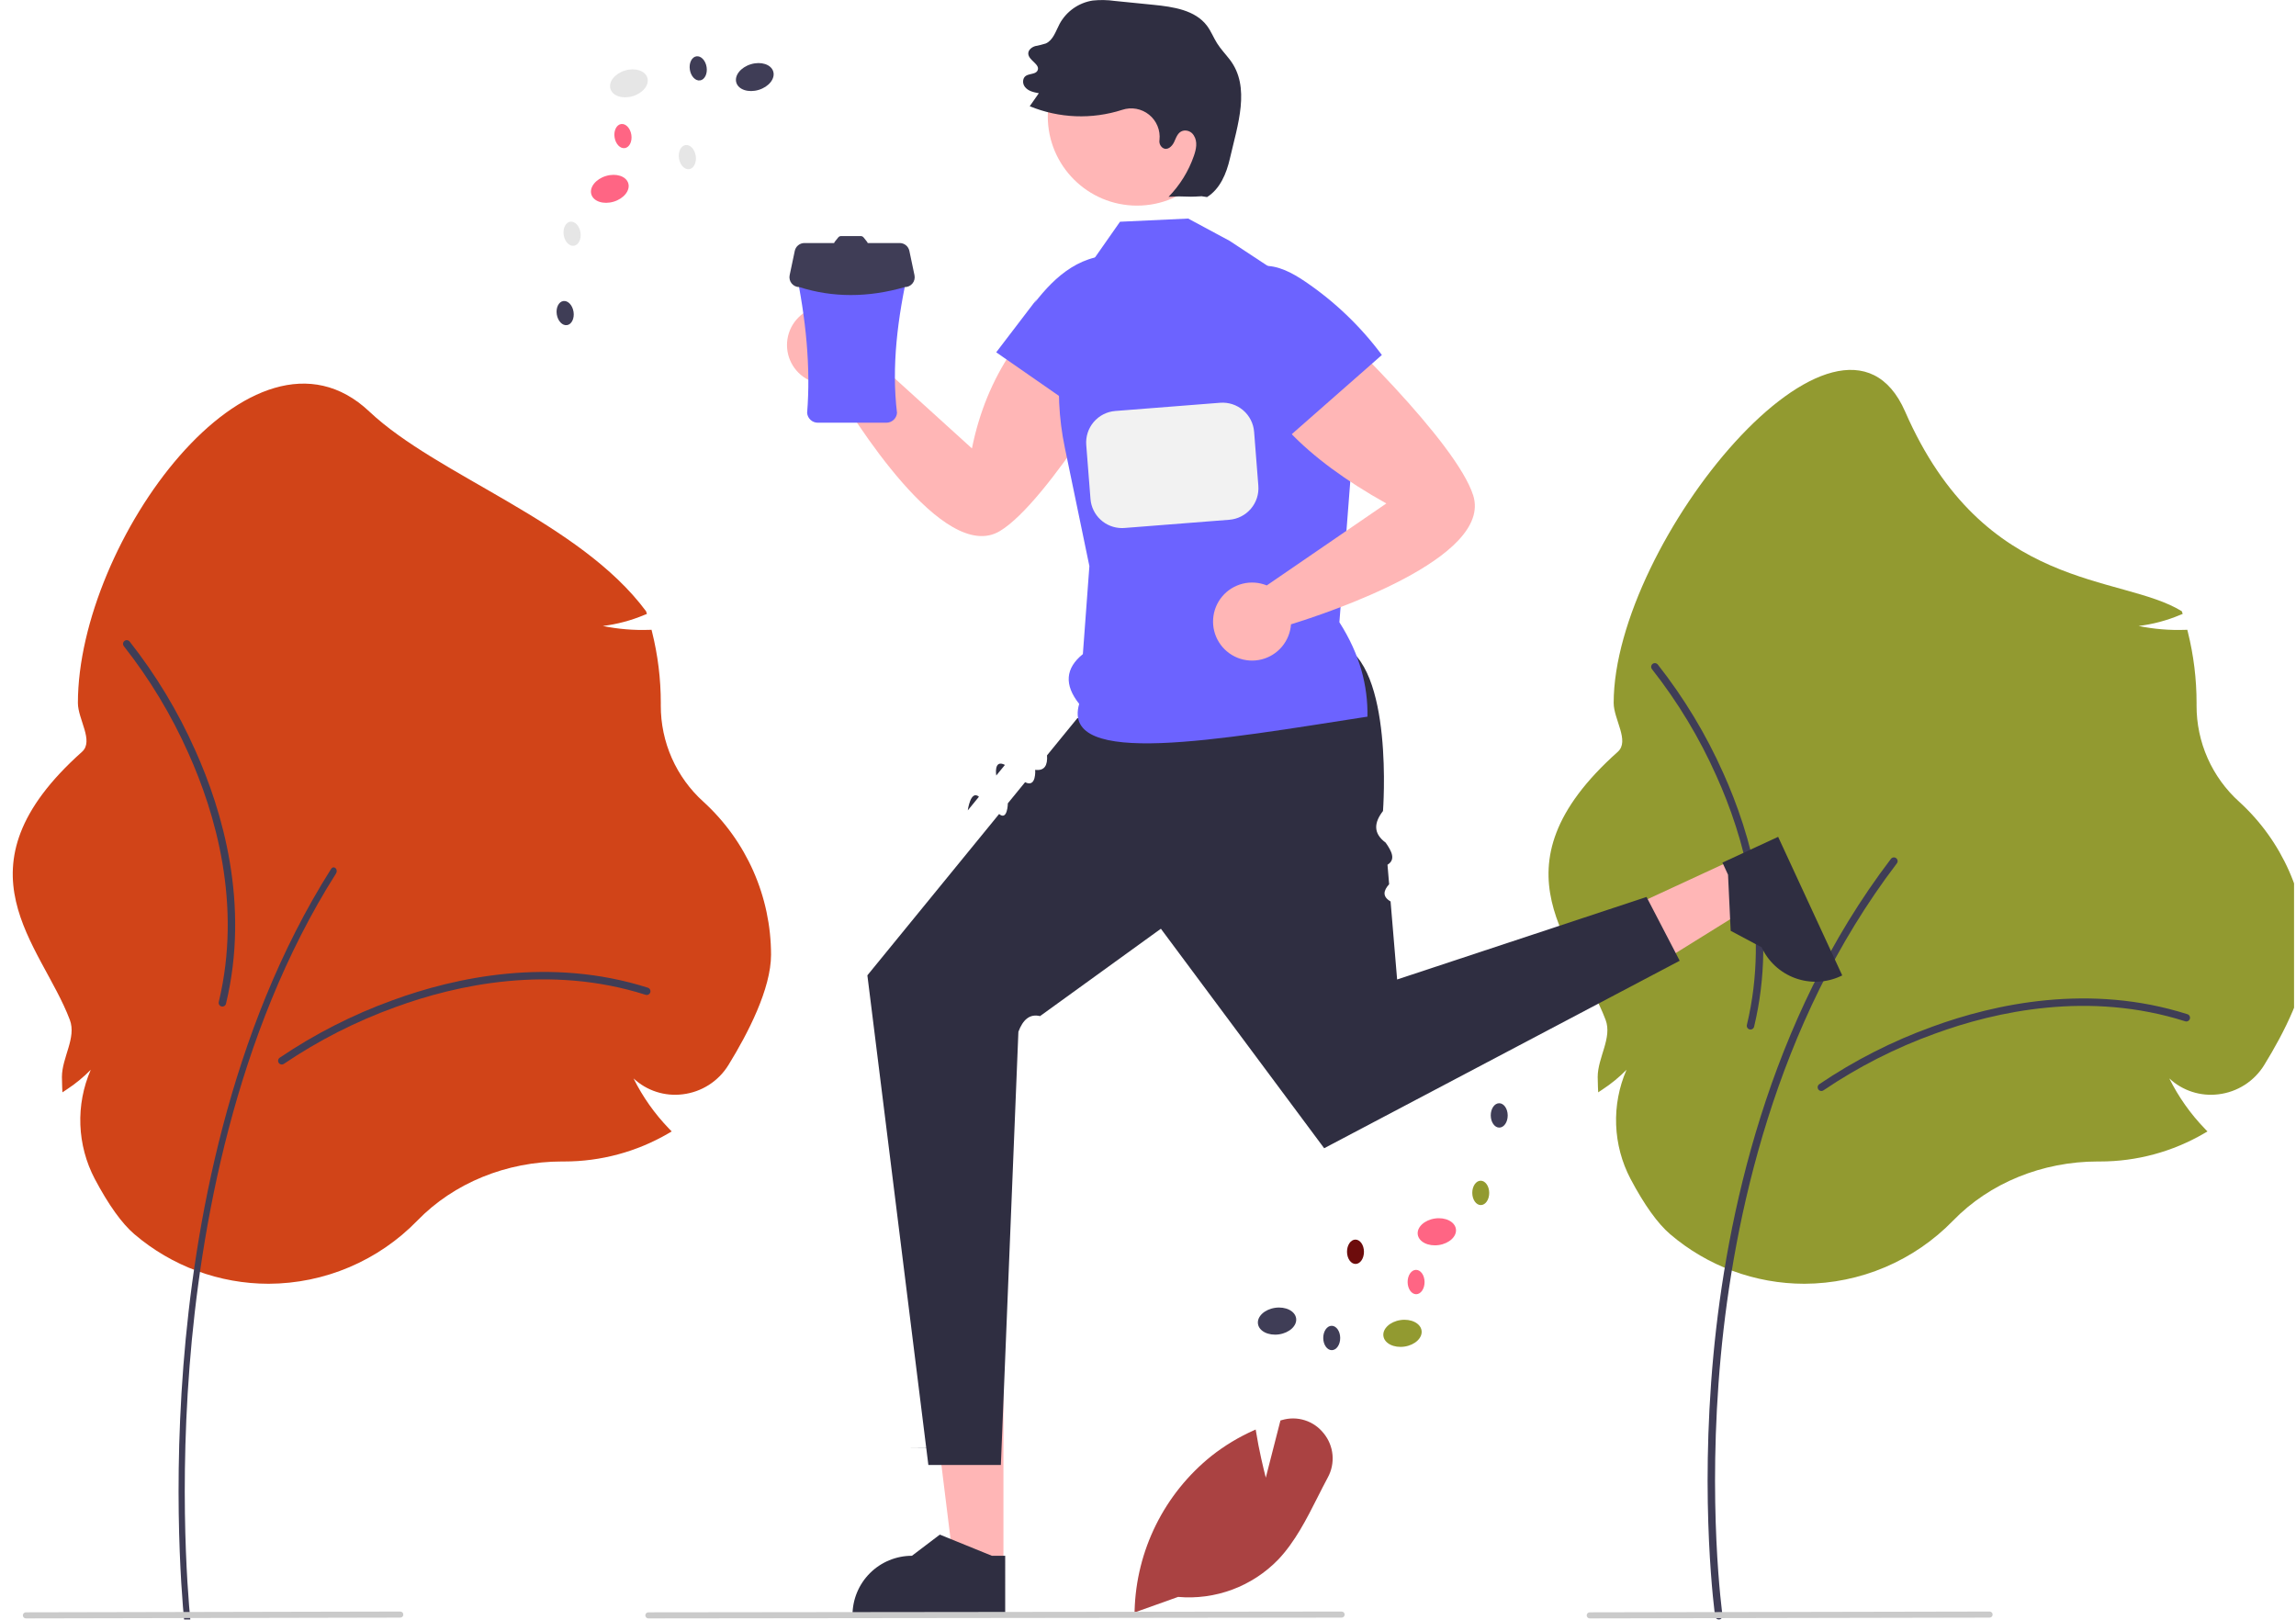 <svg width="900" height="635" viewBox="0 0 900 635" fill="none" xmlns="http://www.w3.org/2000/svg">
<g id="undraw_jogging_re_k28i 1" clip-path="url(#clip0_27_2)">
<g id="trees">
<path id="right" d="M707.334 503.236C688.017 503.236 669.335 496.337 654.653 483.783C649.756 479.59 644.538 472.302 639.144 462.122C635.702 455.565 633.774 448.319 633.502 440.918C633.23 433.517 634.621 426.149 637.573 419.357C634.728 422.251 631.581 424.832 628.186 427.056L626.47 428.198L626.371 426.14C626.306 424.802 626.273 423.468 626.273 422.176C626.273 414.56 632.033 406.832 629.376 399.793C618.18 370.124 582.668 340.638 634.136 294.721C638.897 290.474 632.537 281.981 632.537 275.555C632.537 212.573 721.552 103.612 746.78 161.333C777.893 232.518 831.497 224.904 855.244 239.608L855.588 240.648L854.573 241.058C849.376 243.243 843.902 244.699 838.307 245.385C844.272 246.601 850.36 247.111 856.445 246.904L857.388 246.871L857.618 247.788C859.882 256.87 861.025 266.195 861.024 275.554L861.02 276.566C860.999 283.675 862.476 290.709 865.356 297.209C868.235 303.709 872.453 309.529 877.732 314.289C886.072 321.893 892.736 331.151 897.3 341.473C901.863 351.795 904.226 362.954 904.238 374.24C904.238 387.592 895.163 405.119 887.551 417.471C885.621 420.617 883.004 423.286 879.896 425.277C876.788 427.267 873.27 428.528 869.605 428.965C866.134 429.403 862.609 429.073 859.279 427.997C855.95 426.921 852.898 425.127 850.338 422.741C853.942 429.986 858.637 436.635 864.261 442.453L865.3 443.523L864.01 444.274C851.616 451.501 837.525 455.307 823.178 455.301L822.338 455.299C800.556 455.299 779.881 463.737 765.614 478.451C758.039 486.255 748.982 492.466 738.974 496.723C728.966 500.979 718.209 503.193 707.334 503.236Z" fill="#929A30"/>
<path id="left" d="M105.334 503.236C86.017 503.236 67.335 496.337 52.654 483.783C47.756 479.59 42.538 472.302 37.144 462.122C33.702 455.565 31.774 448.319 31.502 440.918C31.23 433.517 32.621 426.149 35.573 419.357C32.728 422.251 29.581 424.832 26.186 427.056L24.47 428.198L24.371 426.14C24.306 424.802 24.273 423.468 24.273 422.176C24.273 414.56 30.033 406.832 27.377 399.793C16.18 370.124 -19.332 340.638 32.136 294.721C36.897 290.474 30.537 281.981 30.537 275.555C30.537 212.573 98.969 118.095 144.78 161.333C171.521 186.572 227.232 204.502 253.244 239.607L253.588 240.648L252.573 241.058C247.376 243.243 241.902 244.698 236.307 245.385C242.272 246.601 248.36 247.111 254.445 246.904L255.388 246.871L255.618 247.788C257.882 256.87 259.025 266.195 259.024 275.554L259.02 276.566C258.999 283.675 260.476 290.709 263.356 297.209C266.235 303.709 270.453 309.529 275.732 314.289C284.072 321.893 290.736 331.151 295.3 341.473C299.863 351.795 302.226 362.954 302.238 374.24C302.238 387.592 293.163 405.119 285.551 417.471C283.621 420.617 281.004 423.286 277.896 425.277C274.788 427.267 271.27 428.528 267.605 428.965C264.134 429.403 260.609 429.073 257.279 427.997C253.95 426.922 250.898 425.127 248.338 422.741C251.942 429.986 256.637 436.635 262.261 442.453L263.3 443.523L262.01 444.275C249.616 451.502 235.525 455.307 221.178 455.301L220.338 455.299C198.556 455.299 177.881 463.738 163.614 478.451C156.039 486.255 146.982 492.467 136.974 496.723C126.966 500.979 116.209 503.193 105.334 503.236Z" fill="#D14418"/>
</g>
<path id="Vector" d="M673.749 634.838C673.398 634.838 673.06 634.711 672.795 634.481C672.53 634.251 672.357 633.933 672.308 633.586C672.246 633.15 666.179 589.399 671.628 531.25C676.659 477.549 692.818 400.2 741.222 336.675C741.338 336.523 741.483 336.395 741.648 336.298C741.814 336.201 741.997 336.138 742.187 336.113C742.377 336.087 742.57 336.099 742.755 336.148C742.94 336.197 743.114 336.282 743.267 336.398C743.419 336.514 743.547 336.659 743.643 336.825C743.74 336.99 743.802 337.173 743.828 337.363C743.853 337.553 743.841 337.746 743.792 337.931C743.743 338.117 743.658 338.29 743.541 338.442C695.555 401.419 679.527 478.2 674.531 531.522C669.114 589.332 675.133 632.743 675.194 633.175C675.224 633.382 675.208 633.592 675.149 633.793C675.09 633.993 674.988 634.178 674.851 634.336C674.714 634.494 674.545 634.62 674.355 634.707C674.165 634.793 673.958 634.838 673.749 634.838H673.749Z" fill="#3F3D56"/>
<path id="Vector_2" d="M713.946 427.673C713.638 427.673 713.338 427.576 713.089 427.395C712.84 427.215 712.654 426.959 712.559 426.667C712.464 426.374 712.464 426.058 712.559 425.765C712.654 425.473 712.839 425.217 713.088 425.036C726.88 415.7 741.78 408.116 757.444 402.457C781.916 393.497 819.13 385.375 857.44 397.568C857.623 397.626 857.792 397.719 857.938 397.843C858.085 397.966 858.205 398.117 858.293 398.287C858.381 398.457 858.435 398.643 858.451 398.834C858.467 399.024 858.445 399.216 858.387 399.399C858.329 399.581 858.236 399.75 858.112 399.897C857.989 400.043 857.838 400.164 857.668 400.252C857.498 400.339 857.312 400.393 857.122 400.409C856.931 400.425 856.739 400.404 856.556 400.346C819.031 388.403 782.492 396.391 758.447 405.195C743.034 410.757 728.374 418.214 714.802 427.395C714.554 427.576 714.254 427.673 713.946 427.673Z" fill="#3F3D56"/>
<path id="Vector_3" d="M647.226 261.498C647.203 261.19 647.279 260.884 647.441 260.623C647.604 260.361 647.845 260.157 648.13 260.041C648.415 259.925 648.73 259.902 649.029 259.976C649.328 260.05 649.596 260.216 649.794 260.452C660.099 273.536 668.737 287.851 675.51 303.067C686.208 326.83 696.989 363.362 687.587 402.451C687.542 402.637 687.461 402.813 687.349 402.968C687.236 403.123 687.094 403.254 686.931 403.354C686.768 403.454 686.586 403.521 686.397 403.551C686.208 403.581 686.015 403.573 685.829 403.529C685.642 403.484 685.467 403.403 685.312 403.29C685.157 403.177 685.026 403.035 684.926 402.872C684.826 402.709 684.759 402.527 684.73 402.338C684.7 402.149 684.708 401.955 684.753 401.769C693.961 363.481 683.363 327.612 672.851 304.264C666.193 289.292 657.7 275.206 647.565 262.331C647.367 262.096 647.248 261.804 647.226 261.498Z" fill="#3F3D56"/>
<path id="Vector_4" d="M73.655 639C73.363 639 73.081 638.873 72.86 638.642C72.64 638.412 72.496 638.094 72.455 637.747C72.403 637.311 67.354 593.521 71.889 535.322C76.077 481.574 89.528 404.157 129.82 340.576C129.917 340.424 130.037 340.295 130.175 340.199C130.313 340.102 130.465 340.039 130.623 340.013C130.781 339.987 130.942 339.999 131.096 340.048C131.25 340.097 131.395 340.182 131.522 340.299C131.649 340.415 131.755 340.56 131.836 340.726C131.916 340.892 131.968 341.075 131.989 341.265C132.01 341.455 132 341.648 131.959 341.833C131.918 342.019 131.848 342.193 131.751 342.345C91.806 405.377 78.464 482.225 74.305 535.594C69.796 593.454 74.807 636.903 74.858 637.335C74.882 637.542 74.869 637.753 74.82 637.954C74.771 638.154 74.686 638.34 74.572 638.497C74.458 638.655 74.317 638.782 74.159 638.869C74.001 638.955 73.829 639 73.655 639Z" fill="#3F3D56"/>
<path id="Vector_5" d="M110.459 417.284C110.151 417.285 109.851 417.187 109.602 417.007C109.352 416.826 109.167 416.571 109.072 416.278C108.976 415.985 108.976 415.67 109.071 415.377C109.166 415.084 109.352 414.829 109.601 414.648C123.393 405.312 138.293 397.727 153.957 392.068C178.429 383.108 215.642 374.986 253.953 387.179C254.135 387.237 254.305 387.33 254.451 387.454C254.597 387.577 254.718 387.728 254.806 387.898C254.894 388.068 254.947 388.254 254.963 388.445C254.98 388.636 254.958 388.828 254.9 389.01C254.842 389.192 254.748 389.362 254.625 389.508C254.502 389.654 254.351 389.775 254.181 389.863C254.011 389.951 253.825 390.004 253.634 390.02C253.443 390.037 253.251 390.015 253.069 389.957C215.543 378.015 179.004 386.003 154.959 394.806C139.547 400.368 124.886 407.825 111.315 417.006C111.066 417.187 110.767 417.285 110.459 417.284Z" fill="#3F3D56"/>
<path id="Vector_6" d="M48.226 252.498C48.203 252.19 48.279 251.884 48.441 251.623C48.604 251.361 48.845 251.157 49.13 251.041C49.415 250.925 49.73 250.902 50.029 250.976C50.328 251.05 50.596 251.216 50.794 251.452C61.099 264.536 69.737 278.851 76.51 294.067C87.208 317.83 97.989 354.362 88.587 393.451C88.542 393.637 88.461 393.813 88.349 393.968C88.236 394.123 88.094 394.254 87.931 394.354C87.768 394.454 87.586 394.521 87.397 394.551C87.208 394.581 87.015 394.573 86.829 394.529C86.642 394.484 86.467 394.403 86.312 394.29C86.157 394.177 86.026 394.035 85.926 393.872C85.826 393.709 85.759 393.527 85.73 393.338C85.7 393.149 85.708 392.955 85.752 392.769C94.962 354.481 84.363 318.612 73.851 295.264C67.193 280.292 58.7 266.206 48.565 253.331C48.367 253.096 48.248 252.804 48.226 252.498Z" fill="#3F3D56"/>
<g id="rightHand">
<path id="arm" d="M450.6 105.127C448.86 103.344 446.721 102.001 444.358 101.21C441.996 100.419 439.479 100.203 437.017 100.58C434.554 100.956 432.217 101.915 430.199 103.376C428.181 104.836 426.54 106.757 425.413 108.979C401.694 125.487 386.657 147.606 380.984 175.777L338.905 137.599C339.398 134.406 338.868 131.138 337.389 128.264C335.911 125.391 333.56 123.059 330.674 121.605C327.789 120.15 324.517 119.646 321.327 120.166C318.138 120.685 315.195 122.202 312.92 124.498C310.646 126.793 309.157 129.75 308.667 132.945C308.177 136.139 308.712 139.406 310.194 142.278C311.676 145.15 314.029 147.478 316.916 148.93C319.803 150.382 323.076 150.882 326.265 150.358C333.989 163.471 369.819 221.455 391.934 208.18C410.522 197.021 443.532 141.734 453.23 123.398C454.782 120.467 455.364 117.118 454.891 113.834C454.419 110.551 452.916 107.502 450.6 105.127Z" fill="#FFB6B6"/>
<path id="sleeve" d="M451.945 130.446C454.058 124.719 455.752 118.406 453.919 112.583C451.904 106.179 445.713 101.594 439.093 100.478C432.472 99.363 425.592 101.359 419.9 104.919C414.208 108.479 409.579 113.506 405.466 118.813L406.568 117.06C401.214 124.074 395.859 131.088 390.505 138.103C404.095 147.544 417.684 156.985 431.274 166.427C440.131 155.676 447.119 143.513 451.945 130.446Z" fill="#6C63FF"/>
</g>
<g id="topLeaves">
<path id="Vector_7" d="M248.035 37.705C252.032 36.505 254.596 33.279 253.761 30.498C252.926 27.717 249.009 26.436 245.012 27.635C241.015 28.835 238.451 32.062 239.286 34.843C240.12 37.623 244.037 38.905 248.035 37.705Z" fill="#E6E6E6"/>
<path id="Vector_8" d="M297.378 35.243C301.375 34.043 303.939 30.817 303.105 28.036C302.27 25.255 298.353 23.974 294.356 25.173C290.358 26.373 287.795 29.6 288.629 32.381C289.464 35.161 293.381 36.443 297.378 35.243Z" fill="#3F3D56"/>
<path id="Vector_9" d="M240.549 79.057C244.547 77.857 247.11 74.63 246.276 71.849C245.441 69.069 241.524 67.787 237.527 68.987C233.53 70.187 230.966 73.413 231.801 76.194C232.635 78.975 236.552 80.256 240.549 79.057Z" fill="#FF6584"/>
<path id="Vector_10" d="M224.985 96.342C226.798 96.06 227.939 93.718 227.532 91.112C227.126 88.506 225.327 86.622 223.514 86.905C221.701 87.188 220.561 89.529 220.967 92.135C221.373 94.742 223.172 96.625 224.985 96.342Z" fill="#E6E6E6"/>
<path id="Vector_11" d="M222.27 127.448C224.083 127.165 225.223 124.823 224.817 122.217C224.411 119.611 222.612 117.728 220.799 118.01C218.986 118.293 217.845 120.635 218.252 123.241C218.658 125.847 220.457 127.731 222.27 127.448Z" fill="#3F3D56"/>
<path id="Vector_12" d="M270.171 66.313C271.984 66.03 273.124 63.688 272.718 61.082C272.312 58.476 270.513 56.593 268.7 56.875C266.887 57.158 265.746 59.5 266.153 62.106C266.559 64.712 268.358 66.596 270.171 66.313Z" fill="#E6E6E6"/>
<path id="Vector_13" d="M244.927 58.061C246.74 57.779 247.88 55.437 247.473 52.831C247.067 50.224 245.268 48.341 243.455 48.624C241.642 48.906 240.502 51.248 240.908 53.854C241.315 56.46 243.114 58.344 244.927 58.061Z" fill="#FF6584"/>
<path id="Vector_14" d="M274.432 31.521C276.245 31.239 277.385 28.897 276.979 26.291C276.573 23.685 274.773 21.801 272.961 22.084C271.148 22.367 270.007 24.708 270.414 27.314C270.82 29.921 272.619 31.804 274.432 31.521Z" fill="#3F3D56"/>
</g>
<g id="downLeaves">
<path id="Vector_15" d="M501.341 523.07C505.471 522.469 508.48 519.653 508.062 516.78C507.644 513.907 503.957 512.065 499.828 512.666C495.698 513.267 492.688 516.083 493.106 518.956C493.525 521.829 497.211 523.671 501.341 523.07Z" fill="#3F3D56"/>
<path id="Vector_16" d="M563.977 488.06C568.107 487.459 571.116 484.643 570.698 481.77C570.28 478.897 566.594 477.055 562.464 477.656C558.334 478.257 555.325 481.073 555.743 483.946C556.161 486.819 559.847 488.661 563.977 488.06Z" fill="#FF6584"/>
<path id="Vector_17" d="M550.513 527.868C554.643 527.267 557.652 524.451 557.234 521.578C556.816 518.705 553.129 516.863 548.999 517.464C544.869 518.065 541.86 520.881 542.278 523.754C542.696 526.627 546.383 528.469 550.513 527.868Z" fill="#929A30"/>
<path id="Vector_18" d="M580.467 472.39C582.302 472.377 583.773 470.227 583.753 467.59C583.733 464.952 582.23 462.825 580.395 462.839C578.56 462.853 577.089 465.002 577.109 467.64C577.129 470.277 578.632 472.404 580.467 472.39Z" fill="#929A30"/>
<path id="Vector_19" d="M531.368 495.471C533.203 495.457 534.674 493.307 534.654 490.67C534.634 488.032 533.13 485.905 531.295 485.919C529.461 485.933 527.989 488.083 528.009 490.72C528.029 493.358 529.533 495.485 531.368 495.471Z" fill="#6D0C0C"/>
<path id="Vector_20" d="M587.713 442.019C589.548 442.005 591.019 439.856 590.999 437.218C590.979 434.58 589.476 432.454 587.641 432.467C585.806 432.481 584.335 434.631 584.355 437.268C584.375 439.906 585.878 442.033 587.713 442.019Z" fill="#3F3D56"/>
<path id="Vector_21" d="M555.128 507.335C556.962 507.321 558.434 505.172 558.414 502.534C558.394 499.897 556.89 497.77 555.055 497.784C553.221 497.797 551.749 499.947 551.769 502.584C551.789 505.222 553.293 507.349 555.128 507.335Z" fill="#FF6584"/>
<path id="Vector_22" d="M522.052 529.262C523.887 529.249 525.358 527.099 525.338 524.462C525.318 521.824 523.815 519.697 521.98 519.711C520.145 519.725 518.674 521.874 518.694 524.512C518.714 527.149 520.217 529.276 522.052 529.262Z" fill="#3F3D56"/>
</g>
<g id="legs">
<g id="leftLeg">
<path id="Vector_23" d="M678.864 337.19L687.034 354.856L622.78 394.782L610.72 368.707L678.864 337.19Z" fill="#FFB6B6"/>
<path id="shose" d="M697.005 328.042L722.133 382.369L721.446 382.687C715.838 385.281 709.429 385.54 703.63 383.409C697.83 381.278 693.114 376.931 690.52 371.323L690.519 371.322L678.401 364.881L677.365 342.883L675.172 338.141L697.005 328.042Z" fill="#2F2E41"/>
<path id="leg" fill-rule="evenodd" clip-rule="evenodd" d="M496.094 253.226L449.007 355.94L519.057 450.107L658.418 376.609L645.418 351.609L547.65 383.955L545.086 353.368C541.746 351.423 542.307 349.098 544.52 346.613L543.88 338.98C547.195 336.946 545.552 333.722 543.154 330.317C538.147 326.619 538.638 322.408 542.115 317.917C542.115 317.917 546.507 260.466 525.216 252.538C521.559 251.176 502.299 252.775 496.094 253.226ZM399.774 391.541L403.332 388.968C402.662 390.845 401.596 391.94 399.774 391.541ZM384.418 567.5H356L370.22 567.379L384.418 567.5ZM383.736 312.314L379.354 317.68C379.354 317.68 380.418 309.5 383.736 312.314ZM393.919 299.843L390.522 304.003C390.522 304.003 389.418 297.5 393.919 299.843Z" fill="#2F2E41"/>
</g>
<g id="rightLeg">
<path id="Vector_24" d="M393.337 613.616L373.873 613.615L364.613 538.535L393.341 538.536L393.337 613.616Z" fill="#FFB6B6"/>
<path id="shose_2" d="M394.023 633.922L334.166 633.919V633.162C334.167 626.984 336.621 621.058 340.99 616.689C345.36 612.32 351.285 609.865 357.464 609.865H357.465L368.399 601.57L388.799 609.866L394.024 609.866L394.023 633.922Z" fill="#2F2E41"/>
<path id="leg_2" fill-rule="evenodd" clip-rule="evenodd" d="M410.42 296.091C410.689 300.015 409.452 302.257 405.778 301.776C405.778 301.776 406.327 308.959 401.825 306.617L398.428 310.777L395.064 314.896C395.064 314.896 394.959 321.902 391.641 319.088L387.26 324.454L383.038 329.623L340 382.329L363.906 574.274H392.324L399.197 404.449C400.95 399.766 403.611 397.313 407.679 398.315L411.238 395.742L414.48 393.398L456.913 362.714L504 260C474.092 262.173 422.25 281.604 422.25 281.604L416.335 288.848L410.42 296.091Z" fill="#2F2E41"/>
</g>
</g>
<path id="Vector_25" d="M465.743 85.674L439.024 86.925L425.024 106.925C415.277 128.368 412.601 152.356 417.383 175.42L427.024 221.925L424.469 256.411C417.625 261.933 417.056 268.424 423.024 275.925C415.677 301.275 478.196 289.866 536.024 280.925C536.224 268.847 533.094 256.549 525.024 243.925L532.805 143.168L504.024 108.925L481.996 94.418L465.743 85.674Z" fill="#6C63FF"/>
<path id="Vector_26" d="M439.787 207.005C436.672 206.999 433.673 205.821 431.388 203.704C429.103 201.588 427.698 198.688 427.455 195.583L425.795 174.428C425.539 171.152 426.594 167.908 428.728 165.41C430.863 162.912 433.903 161.364 437.179 161.107L478.273 157.884C481.549 157.628 484.793 158.683 487.291 160.817C489.789 162.952 491.336 165.992 491.593 169.268L493.252 190.423C493.509 193.699 492.454 196.943 490.32 199.441C488.185 201.939 485.145 203.487 481.869 203.744L440.775 206.966C440.444 206.992 440.115 207.005 439.787 207.005Z" fill="#F2F2F2"/>
<path id="Vector_27" d="M445.701 80.603C465.022 80.603 480.685 64.939 480.685 45.618C480.685 26.297 465.022 10.634 445.701 10.634C426.38 10.634 410.717 26.297 410.717 45.618C410.717 64.939 426.38 80.603 445.701 80.603Z" fill="#FFB6B6"/>
<path id="Vector_28" d="M482.05 23.354C480.392 21.202 478.495 19.225 477.051 16.924C475.661 14.708 474.712 12.221 473.146 10.127C468.512 3.932 459.896 2.666 452.199 1.894C447.116 1.385 442.034 0.876 436.951 0.366C434.095 -0.038 431.2 -0.09 428.332 0.211C425.602 0.635 423.008 1.685 420.752 3.279C418.496 4.873 416.64 6.967 415.329 9.398C413.84 12.216 412.845 15.728 409.942 17.042C408.574 17.473 407.18 17.82 405.769 18.079C404.397 18.505 403.019 19.601 403.07 21.036C403.164 23.694 407.854 25.215 406.71 27.616C405.699 29.736 401.653 28.232 401.079 31.433C401.002 31.895 401.021 32.368 401.137 32.822C401.253 33.276 401.462 33.7 401.752 34.069C403.056 35.74 405.198 36.174 407.205 36.543L403.64 41.641C415.182 46.384 428.031 46.882 439.905 43.049C441.678 42.462 443.57 42.328 445.407 42.662C447.245 42.996 448.969 43.786 450.422 44.959C451.875 46.132 453.01 47.651 453.723 49.377C454.436 51.103 454.705 52.981 454.504 54.837L454.488 54.982C454.41 55.542 454.486 56.112 454.707 56.632C454.928 57.153 455.286 57.603 455.743 57.936C457.552 59.165 459.389 57.441 460.209 55.734C461.044 53.998 461.597 51.892 463.616 51.284C464.44 51.076 465.309 51.141 466.092 51.469C466.876 51.797 467.532 52.371 467.961 53.104C469.531 55.568 468.887 58.509 467.983 61.116C465.893 67.133 462.5 72.615 458.046 77.169C465.647 76.666 463.423 77.428 471.024 76.925L473.143 77.255C478.23 74.082 480.75 68.045 482.091 62.202C485.133 48.948 490.349 34.126 482.05 23.354Z" fill="#2F2E41"/>
<g id="leftHand">
<path id="arm_2" d="M490.748 113.309C488.611 114.59 486.811 116.362 485.496 118.478C484.181 120.594 483.39 122.993 483.188 125.476C482.986 127.959 483.379 130.454 484.334 132.755C485.29 135.056 486.78 137.096 488.681 138.705C491.906 159.621 511.93 179.77 543.418 197.355L496.558 229.484C493.564 228.266 490.262 228.028 487.125 228.803C483.988 229.579 481.177 231.328 479.095 233.799C477.013 236.271 475.768 239.339 475.537 242.562C475.306 245.785 476.102 248.999 477.811 251.742C479.52 254.485 482.053 256.616 485.048 257.83C488.043 259.044 491.345 259.278 494.482 258.499C497.618 257.721 500.427 255.968 502.506 253.494C504.585 251.02 505.827 247.951 506.054 244.728C520.595 240.239 585.285 218.763 577.473 194.181C570.907 173.52 524.735 128.637 509.133 114.968C506.639 112.781 503.515 111.442 500.211 111.144C496.907 110.846 493.594 111.604 490.748 113.309Z" fill="#FFB6B6"/>
<path id="sleeve_2" d="M511.712 110.446C506.66 107.018 500.939 103.858 494.846 104.238C488.146 104.655 482.207 109.563 479.534 115.722C476.86 121.88 477.145 129.039 479.233 135.419C481.321 141.8 485.089 147.501 489.252 152.768L487.815 151.278C493.338 158.161 498.86 165.043 504.383 171.925C516.813 161.002 529.242 150.079 541.672 139.156C533.364 127.976 523.236 118.27 511.712 110.446Z" fill="#6C63FF"/>
</g>
<g id="downLeaf">
<g id="Group 1">
<path id="Vector_29" d="M444.731 632.082L444.746 631.385C445.062 619.697 447.919 608.218 453.119 597.745C458.319 587.273 465.738 578.058 474.858 570.742C480.007 566.679 485.647 563.28 491.645 560.627L492.217 560.372L492.314 560.99C493.476 568.37 495.315 575.903 496.172 579.246L501.916 556.832L502.554 556.648C505.481 555.789 508.598 555.825 511.504 556.754C514.41 557.682 516.971 559.459 518.858 561.856C520.826 564.254 522.032 567.186 522.319 570.275C522.606 573.364 521.962 576.469 520.469 579.188C519.13 581.683 517.814 584.286 516.541 586.802C512.167 595.452 507.645 604.396 501.054 611.344C496.014 616.555 489.873 620.574 483.081 623.107C476.289 625.641 469.016 626.626 461.795 625.989L444.731 632.082Z" fill="#AA4242"/>
</g>
</g>
<path id="Vector_30" d="M525.899 634.105L254.149 634.412C253.993 634.412 253.838 634.381 253.693 634.321C253.549 634.261 253.418 634.174 253.307 634.063C253.196 633.953 253.109 633.821 253.049 633.677C252.989 633.532 252.958 633.378 252.958 633.221C252.958 633.065 252.989 632.91 253.049 632.766C253.109 632.621 253.196 632.49 253.307 632.379C253.418 632.269 253.549 632.181 253.693 632.121C253.838 632.061 253.993 632.031 254.149 632.031L525.899 631.723C526.215 631.723 526.518 631.849 526.741 632.072C526.964 632.295 527.09 632.598 527.09 632.914C527.09 633.23 526.964 633.533 526.741 633.756C526.518 633.979 526.215 634.105 525.899 634.105Z" fill="#CACACA"/>
<path id="Vector_31" d="M779.899 634.105L623.149 634.412C622.993 634.412 622.838 634.381 622.693 634.321C622.549 634.261 622.418 634.174 622.307 634.063C622.196 633.953 622.109 633.821 622.049 633.677C621.989 633.532 621.958 633.378 621.958 633.221C621.958 633.065 621.989 632.91 622.049 632.766C622.109 632.621 622.196 632.49 622.307 632.379C622.418 632.269 622.549 632.181 622.693 632.121C622.838 632.061 622.993 632.031 623.149 632.031L779.899 631.723C780.215 631.723 780.518 631.849 780.741 632.072C780.964 632.295 781.09 632.598 781.09 632.914C781.09 633.23 780.964 633.533 780.741 633.756C780.518 633.979 780.215 634.105 779.899 634.105Z" fill="#CACACA"/>
<path id="Vector_32" d="M156.899 634.105L10.149 634.412C9.993 634.412 9.838 634.381 9.693 634.321C9.549 634.261 9.418 634.174 9.307 634.063C9.196 633.953 9.109 633.821 9.049 633.677C8.989 633.532 8.958 633.378 8.958 633.221C8.958 633.065 8.989 632.91 9.049 632.766C9.109 632.621 9.196 632.49 9.307 632.379C9.418 632.269 9.549 632.181 9.693 632.121C9.838 632.061 9.993 632.031 10.149 632.031L156.899 631.723C157.056 631.723 157.211 631.753 157.356 631.813C157.501 631.872 157.632 631.96 157.743 632.071C157.854 632.181 157.942 632.313 158.002 632.457C158.062 632.602 158.093 632.757 158.093 632.914C158.093 633.071 158.062 633.226 158.002 633.37C157.942 633.515 157.854 633.646 157.743 633.757C157.632 633.868 157.501 633.955 157.356 634.015C157.211 634.075 157.056 634.105 156.899 634.105Z" fill="#CACACA"/>
<g id="drink">
<path id="cup" d="M315.848 100.268C315.271 100.268 314.701 100.388 314.172 100.619C313.644 100.851 313.17 101.19 312.779 101.614C312.388 102.038 312.089 102.539 311.902 103.084C311.714 103.629 311.642 104.208 311.689 104.782C315.951 124.866 317.825 144.017 316.382 161.873C316.473 162.915 316.95 163.886 317.719 164.594C318.488 165.303 319.494 165.699 320.54 165.704H347.46C348.505 165.699 349.512 165.303 350.281 164.594C351.05 163.886 351.527 162.915 351.618 161.873C349.443 143.862 351.743 124.632 356.31 104.782C356.358 104.208 356.285 103.629 356.098 103.084C355.91 102.538 355.612 102.038 355.221 101.614C354.83 101.19 354.356 100.851 353.827 100.619C353.299 100.388 352.729 100.268 352.152 100.268H315.848Z" fill="#6C63FF"/>
<path id=" lid" d="M358.466 107.878L356.458 98.338C356.275 97.47 355.8 96.692 355.111 96.133C354.423 95.575 353.563 95.27 352.677 95.27H340.139C340.09 95.103 340.01 94.948 339.903 94.811L338.51 93.069C338.379 92.905 338.213 92.773 338.023 92.682C337.834 92.591 337.626 92.543 337.416 92.543H329.675C329.465 92.543 329.257 92.591 329.068 92.682C328.878 92.773 328.712 92.905 328.581 93.069L327.187 94.811C327.081 94.948 327.001 95.103 326.952 95.27H315.323C314.437 95.27 313.577 95.575 312.889 96.133C312.2 96.692 311.725 97.47 311.542 98.338L309.534 107.878C309.415 108.44 309.424 109.022 309.559 109.581C309.694 110.14 309.952 110.662 310.314 111.108C310.677 111.555 311.134 111.915 311.653 112.162C312.172 112.409 312.74 112.538 313.315 112.538C326.448 116.699 340.238 116.699 354.685 112.538C355.26 112.538 355.828 112.409 356.347 112.162C356.866 111.915 357.323 111.555 357.685 111.108C358.048 110.662 358.306 110.14 358.441 109.581C358.576 109.022 358.584 108.44 358.466 107.878Z" fill="#3F3D56"/>
</g>
</g>
<defs>
<clipPath id="clip0_27_2">
<rect width="899.238" height="634.838" fill="white"/>
</clipPath>
</defs>
</svg>
